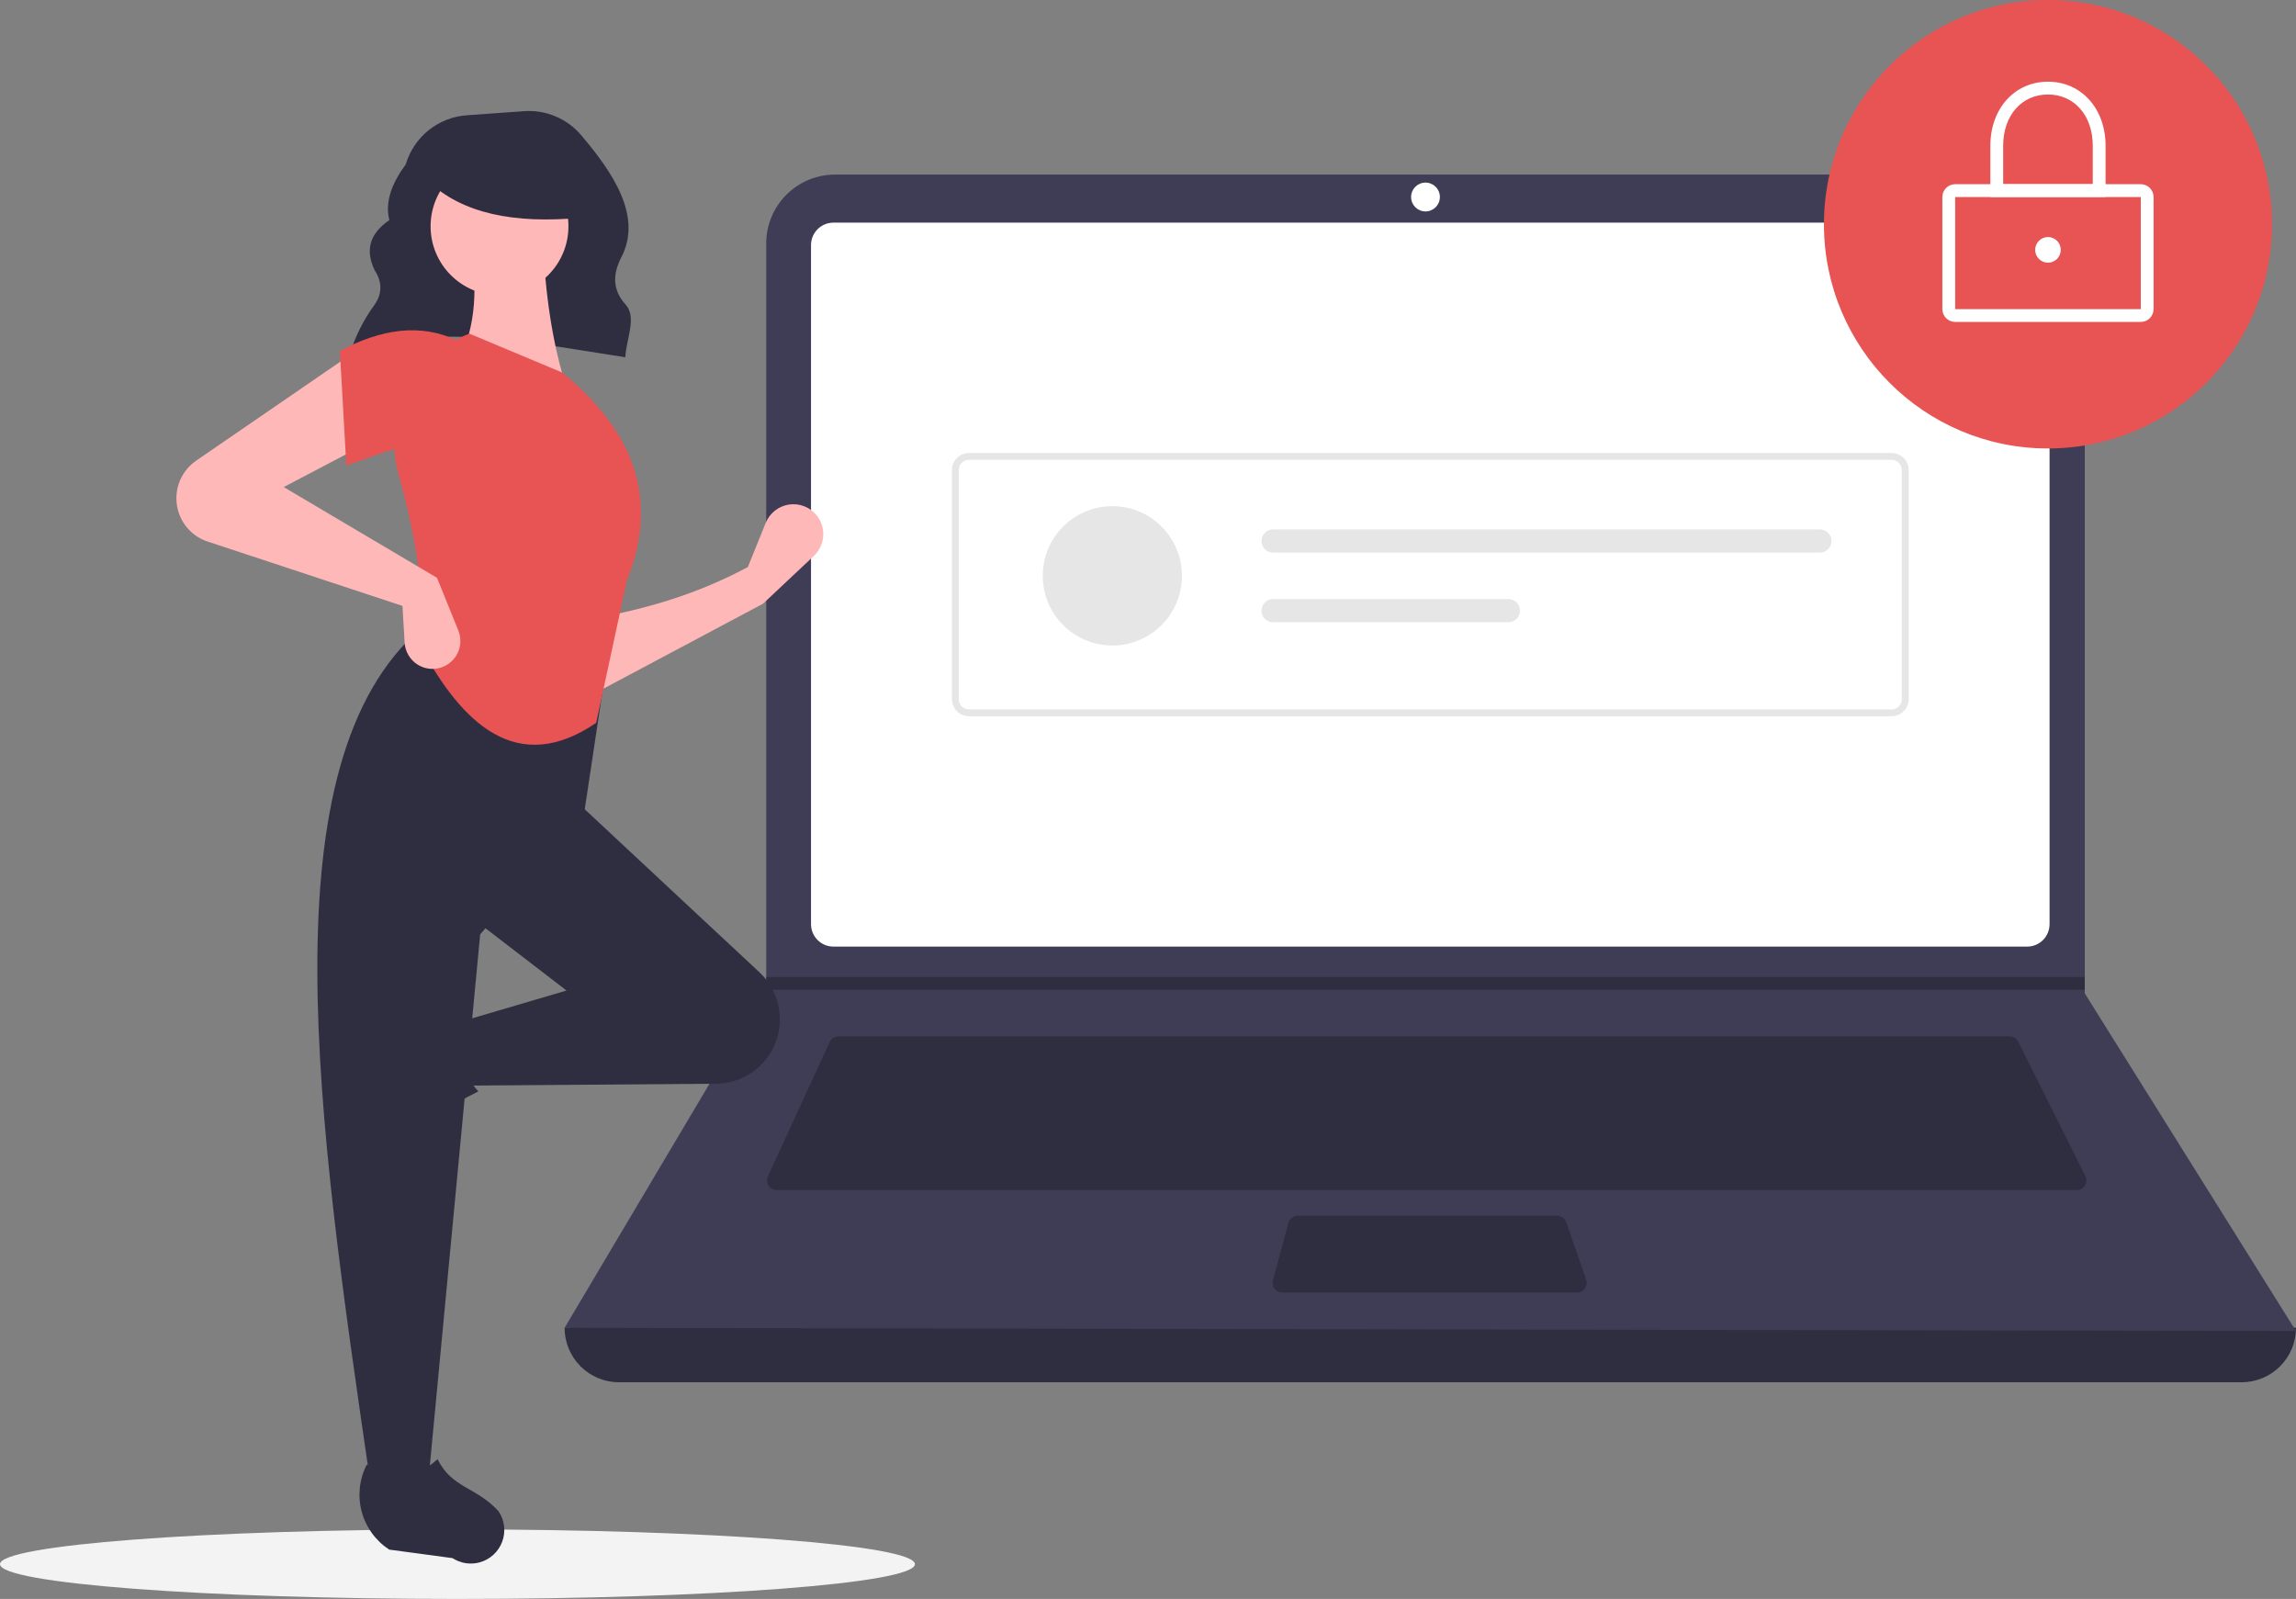 <svg width="359" height="250" viewBox="0 0 359 250" fill="none" xmlns="http://www.w3.org/2000/svg">
<rect x="0" y="0" width="359" height="250" fill="#808080" stroke="none"/>
<path d="M71.528 250C111.032 250 143.057 247.566 143.057 244.563C143.057 241.56 111.032 239.125 71.528 239.125C32.024 239.125 0 241.56 0 244.563C0 247.566 32.024 250 71.528 250Z" fill="#F3F3F3"/>
<path d="M54.675 55.471C67.123 50.171 82.627 53.529 97.769 55.859C97.91 53.037 99.618 49.603 97.829 47.634C95.655 45.242 95.855 42.729 97.163 40.201C100.508 33.737 95.716 26.859 90.877 21.141C89.787 19.855 88.409 18.844 86.855 18.191C85.301 17.538 83.615 17.262 81.934 17.384L72.971 18.024C70.79 18.18 68.709 18.999 67.006 20.371C65.303 21.744 64.059 23.604 63.441 25.703C61.3 28.616 60.155 31.521 60.876 34.411C57.671 36.604 57.132 39.25 58.573 42.234C59.794 44.113 59.781 45.941 58.517 47.719C56.857 49.986 55.586 52.514 54.755 55.199L54.675 55.471Z" fill="#2F2E41"/>
<path d="M350.493 216.121H96.786C94.53 216.121 92.366 215.224 90.77 213.627C89.175 212.03 88.279 209.865 88.279 207.606C180.248 196.908 270.488 196.908 359 207.606C359 209.865 358.104 212.03 356.508 213.627C354.913 215.224 352.749 216.121 350.493 216.121Z" fill="#2F2E41"/>
<path d="M359 208.107L88.279 207.606L119.654 154.766L119.805 154.515V38.06C119.804 36.647 120.083 35.247 120.623 33.941C121.163 32.635 121.955 31.449 122.954 30.449C123.953 29.45 125.138 28.657 126.443 28.116C127.748 27.575 129.146 27.297 130.558 27.297H315.219C316.632 27.297 318.03 27.575 319.335 28.116C320.64 28.657 321.825 29.45 322.824 30.449C323.822 31.449 324.614 32.635 325.155 33.941C325.695 35.247 325.973 36.647 325.973 38.06V155.317L359 208.107Z" fill="#3F3D56"/>
<path d="M130.313 34.81C129.384 34.811 128.494 35.181 127.837 35.838C127.18 36.495 126.811 37.386 126.81 38.316V144.498C126.811 145.428 127.181 146.319 127.837 146.976C128.494 147.633 129.384 148.003 130.313 148.004H316.966C317.894 148.003 318.785 147.633 319.441 146.976C320.098 146.319 320.467 145.428 320.468 144.498V38.316C320.467 37.386 320.098 36.495 319.441 35.838C318.785 35.181 317.894 34.811 316.966 34.81H130.313Z" fill="white"/>
<path d="M131.095 162.028C130.808 162.029 130.527 162.111 130.286 162.266C130.044 162.421 129.852 162.642 129.731 162.903L120.063 183.939C119.958 184.168 119.912 184.419 119.93 184.671C119.947 184.922 120.027 185.165 120.163 185.377C120.299 185.59 120.486 185.764 120.707 185.885C120.928 186.006 121.175 186.069 121.427 186.069H324.736C324.992 186.069 325.244 186.004 325.467 185.879C325.691 185.754 325.879 185.575 326.013 185.357C326.148 185.139 326.224 184.89 326.236 184.634C326.247 184.378 326.193 184.124 326.079 183.895L315.57 162.859C315.446 162.609 315.255 162.398 315.017 162.251C314.78 162.105 314.506 162.027 314.228 162.028H131.095Z" fill="#2F2E41"/>
<path d="M222.889 33.057C224.132 33.057 225.14 32.048 225.14 30.803C225.14 29.558 224.132 28.549 222.889 28.549C221.645 28.549 220.637 29.558 220.637 30.803C220.637 32.048 221.645 33.057 222.889 33.057Z" fill="white"/>
<path d="M202.905 190.076C202.575 190.077 202.254 190.186 201.992 190.387C201.73 190.588 201.542 190.869 201.456 191.188L199.03 200.204C198.971 200.426 198.963 200.66 199.007 200.886C199.052 201.112 199.148 201.325 199.288 201.508C199.428 201.691 199.609 201.84 199.815 201.942C200.022 202.044 200.249 202.097 200.48 202.097H246.599C246.839 202.097 247.075 202.04 247.287 201.93C247.5 201.82 247.683 201.661 247.822 201.466C247.961 201.271 248.051 201.045 248.085 200.808C248.119 200.571 248.096 200.329 248.018 200.103L244.9 191.087C244.798 190.792 244.606 190.536 244.352 190.355C244.098 190.174 243.793 190.076 243.481 190.076H202.905Z" fill="#2F2E41"/>
<path d="M325.973 152.762V154.766H119.654L119.81 154.515V152.762H325.973Z" fill="#2F2E41"/>
<path d="M320.218 70.12C339.564 70.12 355.247 54.423 355.247 35.06C355.247 15.697 339.564 0 320.218 0C300.873 0 285.19 15.697 285.19 35.06C285.19 54.423 300.873 70.12 320.218 70.12Z" fill="#E85353"/>
<path d="M334.73 50.336H305.706C305.176 50.336 304.667 50.125 304.292 49.749C303.916 49.373 303.705 48.864 303.705 48.333V30.803C303.705 30.272 303.916 29.762 304.292 29.387C304.667 29.011 305.176 28.8 305.706 28.799H334.73C335.261 28.8 335.77 29.011 336.145 29.387C336.52 29.762 336.731 30.272 336.732 30.803V48.333C336.731 48.864 336.52 49.373 336.145 49.749C335.77 50.125 335.261 50.336 334.73 50.336ZM305.706 30.803V48.333H334.732L334.73 30.803L305.706 30.803Z" fill="white"/>
<path d="M329.226 30.803H311.211V22.789C311.211 16.985 314.999 12.772 320.218 12.772C325.437 12.772 329.226 16.985 329.226 22.789L329.226 30.803ZM313.213 28.799H327.224V22.789C327.224 18.071 324.343 14.775 320.218 14.775C316.093 14.775 313.213 18.071 313.213 22.789L313.213 28.799Z" fill="white"/>
<path d="M320.218 41.071C321.324 41.071 322.22 40.173 322.22 39.067C322.22 37.961 321.324 37.064 320.218 37.064C319.113 37.064 318.217 37.961 318.217 39.067C318.217 40.173 319.113 41.071 320.218 41.071Z" fill="white"/>
<path d="M295.765 111.988H151.513C150.805 111.987 150.126 111.705 149.625 111.204C149.125 110.703 148.843 110.023 148.842 109.314V73.499C148.843 72.791 149.125 72.111 149.625 71.61C150.126 71.109 150.805 70.826 151.513 70.826H295.765C296.473 70.826 297.152 71.109 297.653 71.61C298.154 72.111 298.436 72.791 298.437 73.499V109.314C298.436 110.023 298.154 110.703 297.653 111.204C297.152 111.705 296.473 111.987 295.765 111.988ZM151.513 71.895C151.088 71.896 150.681 72.065 150.381 72.366C150.08 72.666 149.911 73.074 149.911 73.499V109.314C149.911 109.74 150.08 110.147 150.381 110.448C150.681 110.749 151.088 110.918 151.513 110.919H295.765C296.19 110.918 296.598 110.749 296.898 110.448C297.199 110.147 297.368 109.74 297.368 109.314V73.499C297.368 73.074 297.199 72.666 296.898 72.366C296.598 72.065 296.19 71.896 295.765 71.895L151.513 71.895Z" fill="#E6E6E6"/>
<path d="M173.927 100.924C179.937 100.924 184.809 96.048 184.809 90.033C184.809 84.017 179.937 79.141 173.927 79.141C167.918 79.141 163.046 84.017 163.046 90.033C163.046 96.048 167.918 100.924 173.927 100.924Z" fill="#E6E6E6"/>
<path d="M199.058 82.772C198.82 82.771 198.584 82.818 198.363 82.909C198.143 83 197.943 83.134 197.774 83.302C197.605 83.471 197.472 83.671 197.38 83.892C197.289 84.112 197.242 84.348 197.242 84.587C197.242 84.826 197.289 85.062 197.38 85.282C197.472 85.503 197.605 85.703 197.774 85.872C197.943 86.04 198.143 86.174 198.363 86.265C198.584 86.356 198.82 86.403 199.058 86.402H284.556C285.037 86.402 285.499 86.211 285.839 85.871C286.179 85.53 286.37 85.068 286.37 84.587C286.37 84.106 286.179 83.644 285.839 83.303C285.499 82.963 285.037 82.772 284.556 82.772H199.058Z" fill="#E6E6E6"/>
<path d="M199.058 93.663C198.577 93.663 198.116 93.854 197.776 94.195C197.436 94.535 197.245 94.997 197.245 95.478C197.245 95.96 197.436 96.421 197.776 96.762C198.116 97.102 198.577 97.294 199.058 97.294H235.848C236.329 97.294 236.791 97.102 237.131 96.762C237.471 96.421 237.662 95.96 237.662 95.478C237.662 94.997 237.471 94.535 237.131 94.195C236.791 93.854 236.329 93.663 235.848 93.663H199.058Z" fill="#E6E6E6"/>
<path d="M119.299 94.397L92.633 108.587L92.296 96.762C100.999 95.308 109.28 92.776 116.936 88.654L119.725 81.757C120.029 81.006 120.523 80.347 121.159 79.844C121.794 79.341 122.549 79.013 123.35 78.89C124.151 78.768 124.969 78.856 125.726 79.146C126.482 79.436 127.15 79.918 127.664 80.544C128.417 81.461 128.793 82.629 128.716 83.813C128.64 84.996 128.117 86.107 127.253 86.919L119.299 94.397Z" fill="#FFB8B8"/>
<path d="M54.144 176.323C53.949 175.609 53.908 174.862 54.022 174.131C54.137 173.4 54.405 172.701 54.809 172.081L60.666 163.083C62.052 160.955 64.178 159.417 66.632 158.769C69.086 158.121 71.693 158.409 73.947 159.576C71.485 163.77 71.828 167.45 74.797 170.647C70.188 172.899 65.928 175.806 62.15 179.277C61.46 179.748 60.668 180.047 59.84 180.149C59.011 180.251 58.17 180.154 57.387 179.865C56.603 179.576 55.9 179.104 55.336 178.488C54.772 177.872 54.363 177.13 54.144 176.323Z" fill="#2F2E41"/>
<path d="M120.514 164.559C119.627 166.037 118.376 167.263 116.88 168.118C115.384 168.974 113.694 169.43 111.971 169.443L73.056 169.738L71.368 159.94L88.583 154.872L74.068 143.723L89.933 125.142L118.748 152.023C120.432 153.594 121.526 155.696 121.848 157.978C122.169 160.26 121.698 162.583 120.514 164.559Z" fill="#2F2E41"/>
<path d="M66.98 231.564H57.866C49.683 175.424 41.354 119.126 65.967 98.114L94.996 102.844L91.283 127.507L75.081 146.088L66.98 231.564Z" fill="#2F2E41"/>
<path d="M74.991 244.282C74.278 244.476 73.531 244.518 72.801 244.403C72.07 244.288 71.372 244.02 70.752 243.616L60.857 242.285C58.73 240.898 57.194 238.771 56.547 236.314C55.899 233.858 56.186 231.249 57.352 228.993C61.543 231.457 65.219 231.113 68.414 228.141C70.671 232.703 74.39 232.425 77.942 236.268C78.412 236.958 78.711 237.751 78.813 238.58C78.915 239.41 78.818 240.251 78.529 241.036C78.24 241.82 77.769 242.523 77.153 243.088C76.538 243.653 75.797 244.062 74.991 244.282Z" fill="#2F2E41"/>
<path d="M88.583 60.612L71.706 56.558C74.509 50.816 74.739 44.425 73.393 37.639L84.87 37.301C85.229 45.74 86.317 53.625 88.583 60.612Z" fill="#FFB8B8"/>
<path d="M93.221 113.016C80.935 121.396 72.254 113.303 65.63 100.817C66.55 93.176 65.06 84.033 62.299 74.098C61.072 69.716 61.53 65.032 63.584 60.972C65.638 56.912 69.138 53.77 73.393 52.166L87.908 58.248C100.232 68.302 102.658 79.194 98.034 90.681L93.221 113.016Z" fill="#E85353"/>
<path d="M57.866 69.059L44.364 76.154L68.33 90.343L71.665 98.576C71.887 99.126 71.996 99.715 71.983 100.308C71.971 100.9 71.838 101.485 71.593 102.024C71.348 102.564 70.995 103.048 70.557 103.447C70.119 103.846 69.604 104.152 69.044 104.345C68.407 104.565 67.728 104.634 67.061 104.547C66.393 104.46 65.754 104.22 65.194 103.845C64.635 103.47 64.17 102.971 63.835 102.386C63.501 101.801 63.306 101.146 63.267 100.473L62.929 94.735L32.469 84.674C31.443 84.335 30.507 83.767 29.733 83.013C28.958 82.258 28.366 81.337 28 80.319C27.466 78.836 27.439 77.217 27.922 75.716C28.406 74.216 29.373 72.918 30.672 72.026L55.166 55.207L57.866 69.059Z" fill="#FFB8B8"/>
<path d="M71.368 70.41C65.737 67.94 60.616 70.623 54.153 72.775L53.14 54.869C59.558 51.446 65.677 50.522 71.368 53.18L71.368 70.41Z" fill="#E85353"/>
<path d="M78.104 46.17C84.055 46.17 88.879 41.342 88.879 35.385C88.879 29.429 84.055 24.6 78.104 24.6C72.153 24.6 67.328 29.429 67.328 35.385C67.328 41.342 72.153 46.17 78.104 46.17Z" fill="#FFB8B8"/>
<path d="M90.995 34.024C80.326 35.07 72.197 33.324 67.001 28.351V24.347H90.09L90.995 34.024Z" fill="#2F2E41"/>
</svg>
